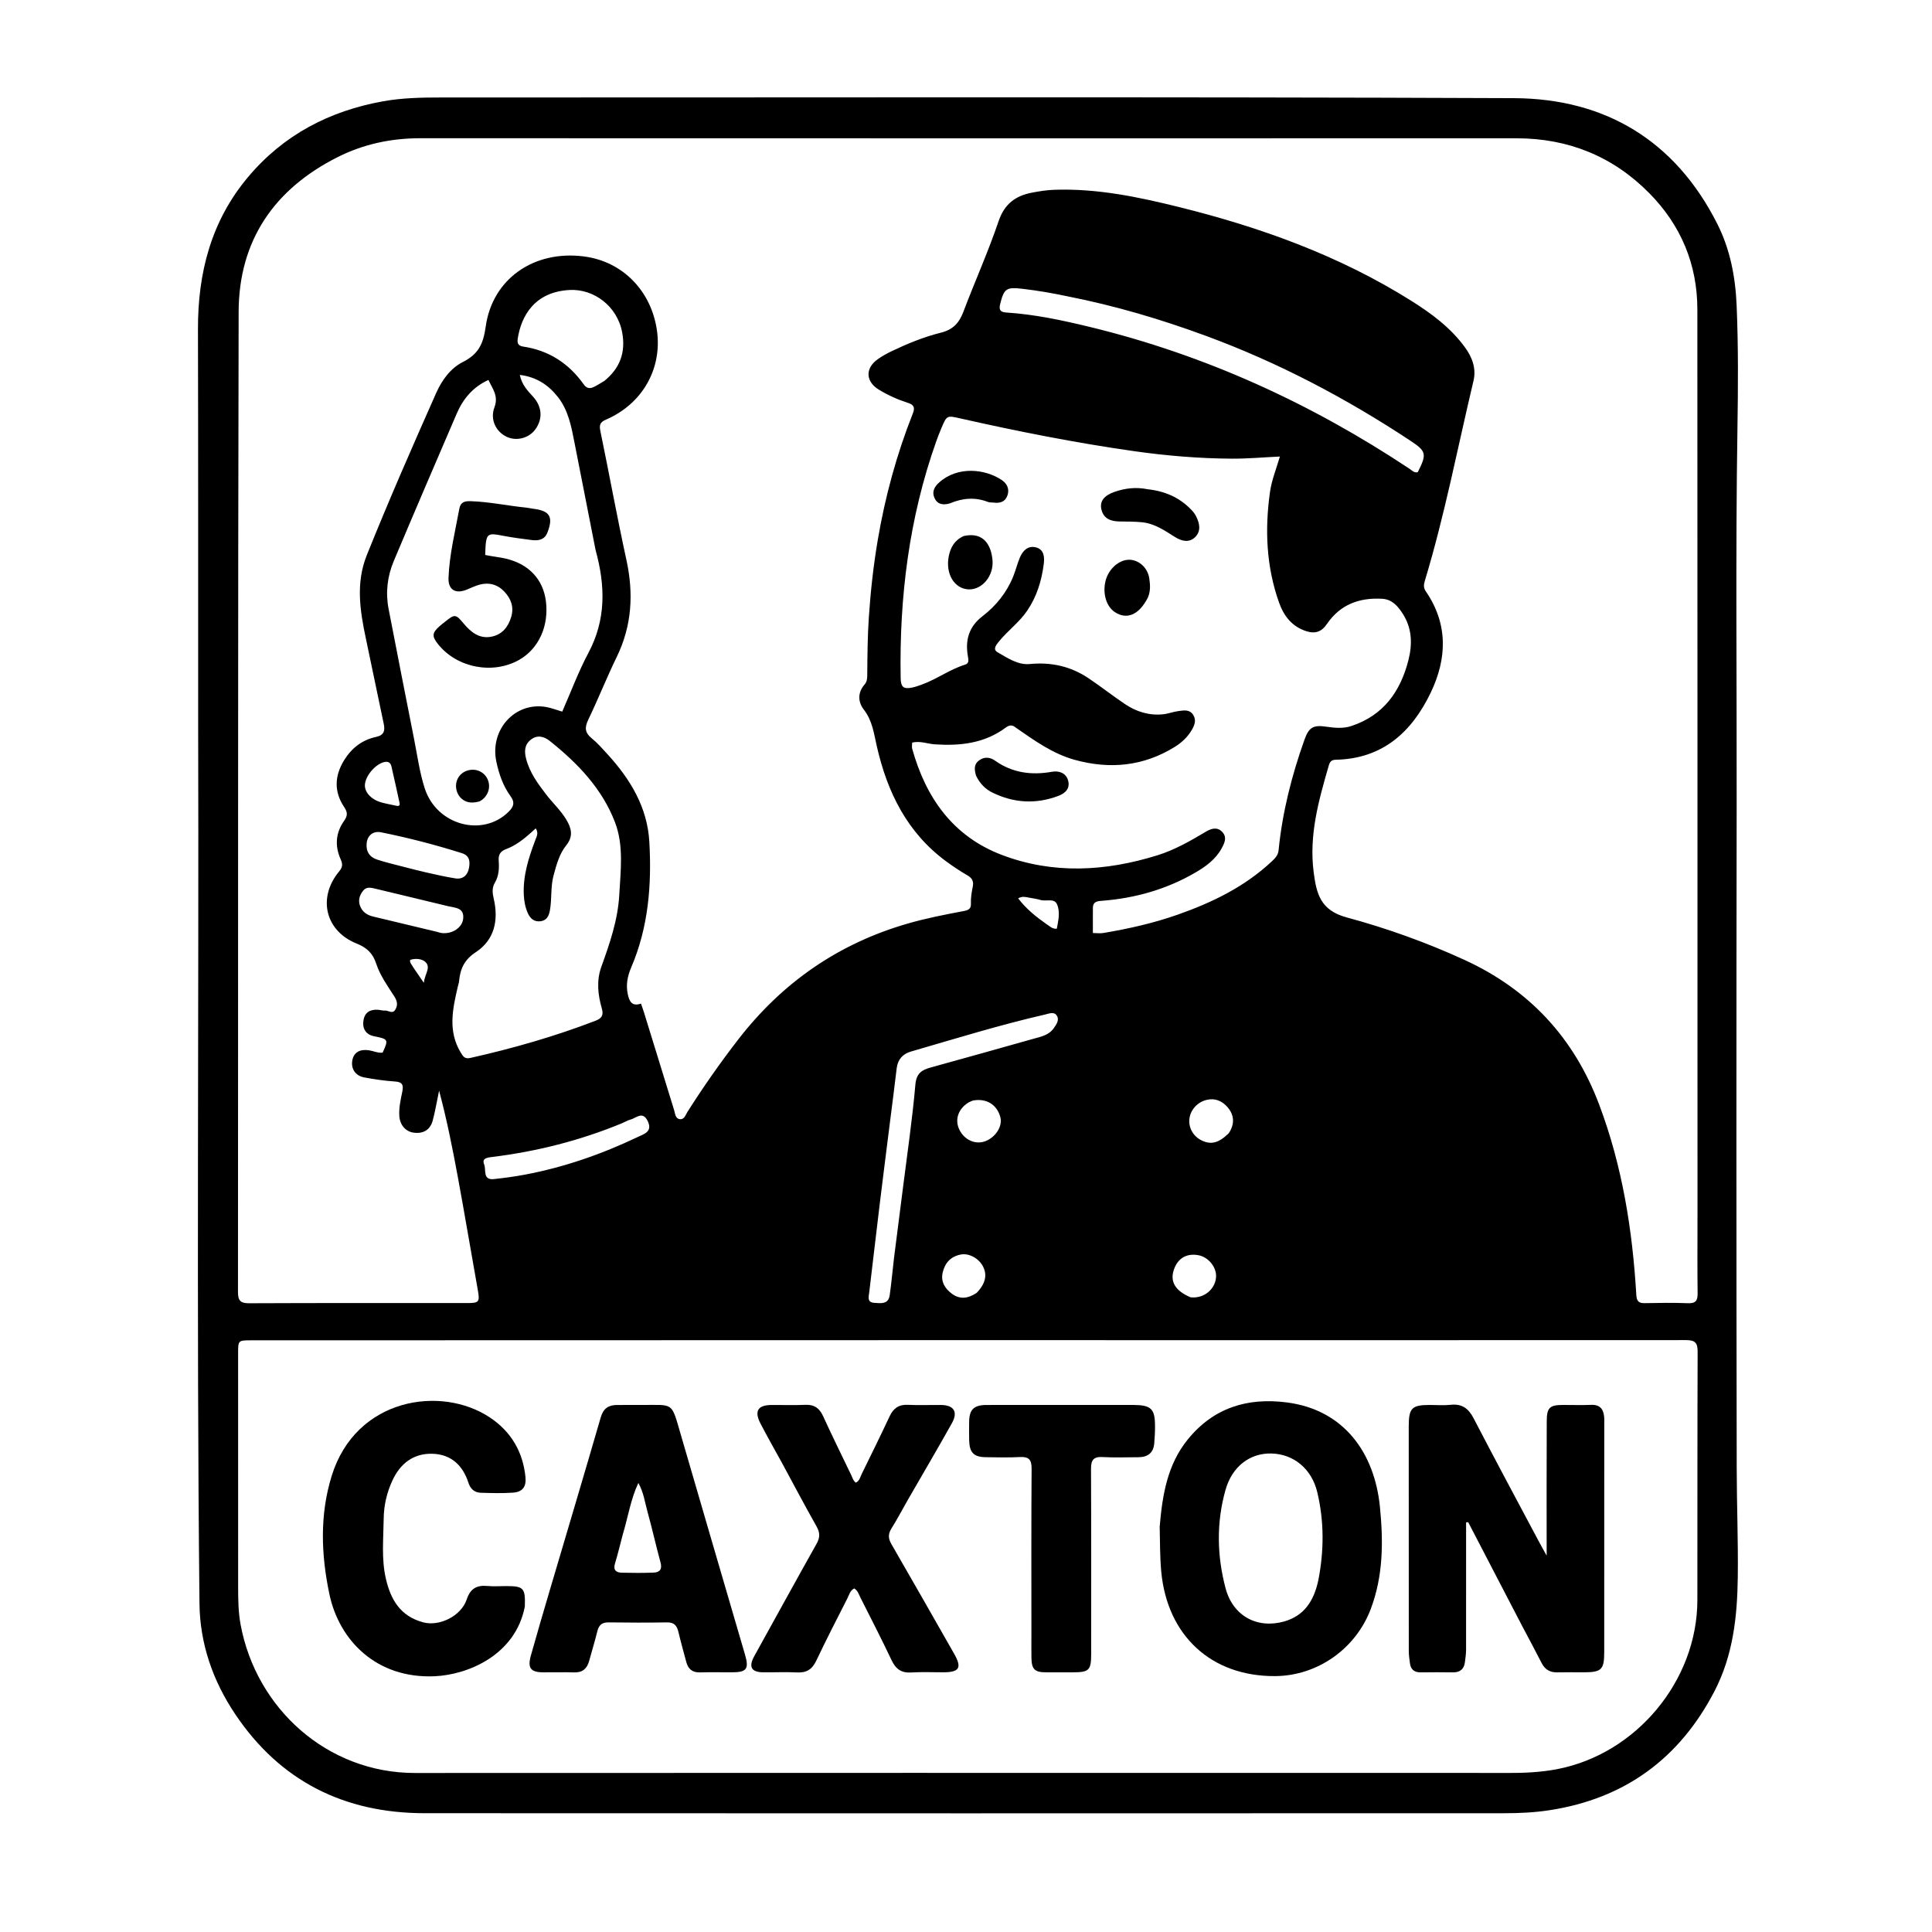 <svg version="1.1" id="Layer_1" xmlns="http://www.w3.org/2000/svg" xmlns:xlink="http://www.w3.org/1999/xlink" x="0px" y="0px"
	 width="100%" viewBox="0 0 1024 1024" enable-background="new 0 0 1024 1024" xml:space="preserve">
<!-- White glow effect filter -->
<defs>
	<filter id="glow">
		<feGaussianBlur stdDeviation="20" result="coloredBlur"/>
		<feMerge>
			<feMergeNode in="coloredBlur"/>
			<feMergeNode in="SourceGraphic"/>
		</feMerge>
	</filter>
</defs>
<!-- White background rectangle with rounded corners and glow -->
<rect x="115" y="62" width="796" height="888" rx="110" ry="110" fill="#FFFFFF" filter="url(#glow)" opacity="0.95"/>
<path fill="#000000" opacity="1" stroke="none" 
	d="
M105.025,382 
	C105.008,312.507 105.096,243.514 104.924,174.521 
	C104.849,144.604 111.875,117.168 131.474,93.84 
	C150.277,71.46 174.605,58.791 203.105,53.678 
	C213.288,51.851 223.588,51.666 233.919,51.669 
	C423.402,51.719 612.886,51.247 802.366,52.024 
	C850.728,52.223 887.909,74.482 910.19,118.633 
	C917.013,132.154 919.817,146.76 920.458,161.958 
	C921.378,183.784 921.214,205.607 920.876,227.417 
	C919.849,293.734 920.567,360.052 920.466,426.368 
	C920.287,543.677 920.283,660.987 920.494,778.297 
	C920.528,797.447 921.293,816.606 921.064,835.766 
	C920.813,856.716 918.587,877.323 908.749,896.293 
	C890.231,931.998 861.229,953.294 821.314,959.447 
	C813.395,960.667 805.418,961.045 797.435,961.046 
	C606.62,961.085 415.804,961.159 224.989,961.035 
	C182.567,961.007 148.474,944.099 124.633,908.497 
	C112.84,890.887 105.956,871.244 105.729,849.923 
	C104.075,694.118 105.47,538.308 105.025,382 
M899.711,644.5 
	C899.697,484.336 899.713,324.172 899.635,164.007 
	C899.623,140.062 890.898,119.354 874.181,102.408 
	C854.926,82.888 831.25,73.296 803.739,73.298 
	C610.078,73.315 416.416,73.339 222.754,73.264 
	C207.294,73.258 192.63,76.385 178.917,83.294 
	C145.321,100.223 126.577,127.507 126.485,165.273 
	C126.06,338.434 126.261,511.597 126.134,684.759 
	C126.13,689.263 127.331,690.771 132.03,690.75 
	C170.528,690.574 209.028,690.658 247.527,690.651 
	C254.088,690.65 254.39,690.091 253.17,683.276 
	C249.603,663.361 246.277,643.401 242.599,623.506 
	C239.827,608.508 236.851,593.538 232.729,578.059 
	C231.504,583.92 230.673,589.003 229.341,593.952 
	C227.995,598.955 224.15,601.107 219.021,600.293 
	C214.817,599.625 211.948,596.135 211.649,591.511 
	C211.367,587.129 212.35,582.886 213.209,578.68 
	C213.946,575.074 213.341,573.48 209.311,573.213 
	C203.858,572.853 198.409,572.058 193.032,571.052 
	C188.259,570.159 185.878,566.323 186.769,561.846 
	C187.574,557.801 190.689,555.952 195.537,556.674 
	C197.973,557.037 200.278,558.221 202.801,557.913 
	C205.978,550.957 205.868,550.747 198.323,549.241 
	C194.013,548.381 191.922,545.328 192.657,540.784 
	C193.342,536.549 196.147,534.992 200.16,535.189 
	C201.484,535.254 202.813,535.713 204.116,535.625 
	C205.921,535.503 207.992,537.673 209.534,535.099 
	C210.994,532.663 210.521,530.503 209.008,528.149 
	C205.409,522.546 201.45,517.032 199.368,510.69 
	C197.561,505.185 194.424,502.275 188.954,500.071 
	C172.258,493.346 168.231,475.619 179.84,461.76 
	C181.677,459.567 181.652,457.852 180.581,455.486 
	C177.376,448.407 177.907,441.358 182.345,435.114 
	C184.42,432.196 184.201,430.434 182.387,427.716 
	C176.913,419.511 177.332,411.117 182.435,402.869 
	C186.382,396.491 191.95,392.155 199.338,390.577 
	C203.474,389.693 204.175,387.347 203.397,383.685 
	C200.19,368.586 197.103,353.462 193.906,338.361 
	C190.782,323.603 188.498,308.956 194.418,294.222 
	C206.028,265.325 218.512,236.806 231.152,208.354 
	C234.172,201.555 238.689,195.259 245.268,191.906 
	C253.384,187.769 256.11,182.649 257.419,173.19 
	C260.926,147.854 282.906,132.496 309.507,135.918 
	C330.249,138.585 345.325,154.448 348.217,175.327 
	C351.013,195.518 340.447,214.096 321.179,222.405 
	C318.068,223.747 317.536,225.202 318.202,228.427 
	C322.903,251.172 327.048,274.035 332.002,296.723 
	C335.903,314.589 334.962,331.613 326.865,348.23 
	C321.543,359.152 317.073,370.489 311.801,381.437 
	C309.81,385.573 309.949,388.338 313.6,391.298 
	C316.686,393.799 319.339,396.86 322.037,399.808 
	C334.126,413.019 343.128,427.945 344.163,446.203 
	C345.453,468.958 343.703,491.436 334.539,512.794 
	C332.635,517.233 331.651,521.961 332.73,526.932 
	C333.568,530.793 334.952,533.59 339.738,531.927 
	C340.378,533.81 340.945,535.358 341.43,536.931 
	C346.722,554.086 351.989,571.249 357.304,588.397 
	C357.872,590.231 357.888,592.816 360.253,593.172 
	C362.683,593.537 363.327,590.963 364.336,589.371 
	C372.722,576.142 381.684,563.338 391.277,550.94 
	C414.665,520.714 444.442,500.058 481.246,489.47 
	C491.014,486.66 500.934,484.729 510.884,482.859 
	C513.15,482.433 514.725,481.695 514.604,479.144 
	C514.453,475.953 515.006,472.857 515.621,469.754 
	C516.131,467.176 515.251,465.41 512.845,464.012 
	C508.965,461.758 505.198,459.268 501.579,456.611 
	C480.847,441.391 470.299,419.954 464.739,395.581 
	C463.198,388.825 462.403,382.007 457.878,376.162 
	C454.708,372.068 454.488,367.157 458.221,362.829 
	C459.404,361.458 459.643,359.91 459.657,358.195 
	C459.742,347.877 459.803,337.578 460.496,327.253 
	C461.421,313.482 462.917,299.823 465.227,286.234 
	C469.139,263.223 475.231,240.809 483.838,219.105 
	C485.042,216.067 484.407,214.54 481.285,213.545 
	C475.88,211.822 470.694,209.491 465.845,206.547 
	C458.737,202.23 458.481,195.158 465.23,190.393 
	C467.53,188.769 470.025,187.366 472.569,186.151 
	C480.995,182.127 489.683,178.566 498.7,176.323 
	C505.178,174.711 508.39,171.121 510.622,165.218 
	C516.687,149.185 523.76,133.51 529.252,117.293 
	C532.374,108.074 538.209,103.781 546.976,102.103 
	C550.884,101.354 554.793,100.733 558.822,100.592 
	C581.343,99.804 603.126,104.345 624.757,109.704 
	C668.112,120.446 709.804,135.453 747.86,159.337 
	C758.608,166.081 768.812,173.607 776.422,184.042 
	C780.304,189.365 782.542,195.276 780.977,201.859 
	C772.565,237.237 765.74,273.003 755.19,307.857 
	C754.567,309.914 754.417,311.543 755.723,313.446 
	C767.593,330.736 766.964,349.025 758.359,367.021 
	C748.332,387.988 732.767,402.196 707.941,402.68 
	C705.524,402.727 704.804,403.927 704.248,405.852 
	C698.933,424.226 693.757,442.522 696.248,462.115 
	C697.715,473.655 699.846,482.484 713.703,486.228 
	C734.997,491.981 755.905,499.473 776.083,508.71 
	C810.555,524.49 834.288,550.083 847.635,585.565 
	C859.866,618.081 865.247,651.885 867.28,686.35 
	C867.471,689.587 868.488,690.755 871.709,690.692 
	C879.372,690.542 887.049,690.436 894.704,690.729 
	C898.804,690.886 899.817,689.308 899.768,685.498 
	C899.599,672.167 899.709,658.833 899.711,644.5 
M745.5,939.689 
	C763.166,939.69 780.832,939.638 798.498,939.713 
	C807.495,939.751 816.408,939.396 825.304,937.689 
	C867.232,929.645 899.592,890.803 899.644,848.096 
	C899.697,804.263 899.614,760.429 899.777,716.597 
	C899.795,711.941 898.687,710.282 893.708,710.286 
	C766.043,710.385 638.377,710.304 510.712,710.304 
	C384.879,710.304 259.047,710.359 133.214,710.394 
	C126.232,710.396 126.205,710.417 126.206,717.228 
	C126.211,758.561 126.254,799.894 126.22,841.227 
	C126.215,847.896 126.315,854.567 127.532,861.115 
	C135.779,905.501 173.393,939.751 220.003,939.722 
	C394.835,939.614 569.668,939.685 745.5,939.689 
M538.152,385.485 
	C536.44,383.952 534.63,384.473 533.118,385.601 
	C521.887,393.972 509.128,395.39 495.641,394.53 
	C491.617,394.274 487.619,392.528 483.451,393.621 
	C483.451,394.872 483.228,395.923 483.484,396.841 
	C490.7,422.8 505.074,443.231 530.846,453.071 
	C558.113,463.48 585.947,461.895 613.52,453.305 
	C622.646,450.461 630.882,445.733 639.051,440.863 
	C641.81,439.218 645.031,438.037 647.771,440.892 
	C650.501,443.736 649.084,446.745 647.511,449.624 
	C644.259,455.573 638.975,459.358 633.321,462.625 
	C618.239,471.339 601.896,476 584.576,477.393 
	C582.066,477.595 579.303,477.562 579.261,481.181 
	C579.211,485.47 579.249,489.759 579.249,494.525 
	C581.106,494.525 583.101,494.802 584.995,494.48 
	C598.275,492.225 611.394,489.293 624.132,484.815 
	C642.347,478.411 659.496,470.125 673.802,456.801 
	C675.615,455.112 677.394,453.51 677.676,450.668 
	C679.666,430.558 684.606,411.119 691.371,392.121 
	C693.764,385.4 696.075,384.147 703.013,385.169 
	C707.465,385.825 711.945,386.243 716.352,384.775 
	C733.359,379.105 742.312,366.406 746.52,349.784 
	C748.665,341.31 748.411,332.905 743.465,325.262 
	C740.892,321.285 737.858,317.67 732.597,317.369 
	C720.485,316.675 710.333,320.358 703.275,330.764 
	C700.628,334.667 697.305,336.081 692.535,334.594 
	C684.742,332.165 680.433,326.435 677.906,319.323 
	C671.138,300.28 670.329,280.67 673.113,260.801 
	C674.003,254.449 676.472,248.501 678.369,241.971 
	C669.484,242.392 661.188,243.149 652.896,243.101 
	C635.597,243.003 618.348,241.571 601.237,239.144 
	C570.183,234.74 539.429,228.638 508.835,221.737 
	C501.861,220.164 501.849,220.123 498.959,226.92 
	C497.983,229.215 497.07,231.542 496.236,233.892 
	C481.828,274.509 476.62,316.514 477.366,359.409 
	C477.449,364.202 478.903,365.379 483.544,364.403 
	C485.325,364.028 487.059,363.389 488.776,362.765 
	C496.613,359.914 503.402,354.796 511.422,352.312 
	C513.768,351.585 513.334,349.818 512.993,347.822 
	C511.546,339.353 513.417,332.235 520.712,326.628 
	C527.907,321.099 533.594,314.069 537.035,305.507 
	C538.333,302.275 539.168,298.854 540.499,295.638 
	C542.01,291.986 544.709,289.12 548.892,290.072 
	C553.453,291.11 553.678,295.397 553.206,299.037 
	C552.063,307.839 549.531,316.181 544.43,323.691 
	C540.25,329.845 534.213,334.181 529.584,339.857 
	C528.08,341.701 525.948,344.126 528.766,345.738 
	C534.018,348.744 539.564,352.548 545.734,351.952 
	C557.222,350.844 567.568,353.163 577.018,359.528 
	C583.505,363.898 589.678,368.734 596.161,373.112 
	C602.254,377.227 609.05,379.363 616.48,378.579 
	C619.267,378.285 621.966,377.201 624.753,376.857 
	C627.497,376.519 630.534,375.904 632.433,378.915 
	C634.221,381.75 633.097,384.442 631.659,386.914 
	C629.442,390.728 626.242,393.662 622.502,395.966 
	C605.937,406.167 588.227,407.842 569.722,402.755 
	C558.106,399.562 548.443,392.649 538.152,385.485 
M315.673,291.552 
	C311.931,272.516 308.17,253.483 304.458,234.441 
	C302.8,225.934 301.205,217.399 295.645,210.352 
	C290.585,203.939 284.22,199.786 275.517,198.704 
	C276.587,203.979 279.615,207.032 282.53,210.243 
	C287.4,215.61 287.744,222.055 283.735,227.582 
	C280.345,232.253 273.737,233.965 268.553,231.515 
	C262.968,228.875 259.588,222.459 262.06,215.893 
	C264.323,209.884 261.13,206.207 258.877,201.374 
	C250.583,205.175 245.418,211.436 242.043,219.286 
	C230.867,245.274 219.685,271.26 208.715,297.336 
	C205.306,305.441 204.279,314.036 205.969,322.766 
	C210.412,345.717 214.906,368.658 219.45,391.589 
	C221.188,400.365 222.382,409.34 225.109,417.811 
	C231.438,437.465 255.931,443.948 269.677,430.141 
	C272.352,427.454 272.968,425.241 270.605,422.006 
	C266.624,416.556 264.46,410.252 263.072,403.687 
	C259.484,386.727 272.996,371.853 289.459,374.727 
	C292.182,375.202 294.805,376.244 298,377.177 
	C302.632,366.652 306.567,356.001 311.857,346.071 
	C321.175,328.585 320.977,310.763 315.673,291.552 
M281.47,441.307 
	C277.473,444.878 273.257,448.183 268.193,450.061 
	C265.176,451.18 264.083,453.052 264.318,456.135 
	C264.626,460.162 264.424,464.225 262.329,467.777 
	C260.638,470.647 260.997,473.328 261.693,476.341 
	C264.311,487.683 262.157,498.127 252.196,504.661 
	C246.054,508.69 243.918,513.556 243.315,520.058 
	C243.224,521.039 242.865,521.995 242.641,522.965 
	C239.924,534.693 237.298,546.362 244.128,557.76 
	C245.473,560.005 246.311,561.399 249.315,560.726 
	C271.898,555.66 294.087,549.309 315.699,540.988 
	C318.824,539.785 320.045,538.162 318.989,534.522 
	C316.884,527.266 316.073,519.771 318.708,512.458 
	C323.17,500.079 327.465,487.662 328.218,474.396 
	C328.952,461.453 330.669,448.112 325.968,435.829 
	C319.141,417.989 306.128,404.458 291.367,392.699 
	C288.448,390.374 284.784,389.248 281.248,392.124 
	C277.906,394.84 277.881,398.347 278.842,402.123 
	C280.701,409.425 285.044,415.311 289.522,421.142 
	C292.969,425.629 297.19,429.492 300.135,434.382 
	C302.885,438.949 304.001,443.218 300.105,448.06 
	C296.422,452.637 294.922,458.405 293.389,464.067 
	C291.758,470.095 292.561,476.327 291.482,482.398 
	C290.929,485.509 289.806,487.854 286.443,488.285 
	C283.152,488.705 281.044,486.852 279.793,484.066 
	C278.423,481.014 277.793,477.774 277.627,474.395 
	C277.122,464.158 280.163,454.693 283.703,445.32 
	C284.438,443.372 285.586,441.457 283.938,439.051 
	C283.114,439.808 282.527,440.348 281.47,441.307 
M565.745,157.045 
	C557.961,155.396 550.141,154.043 542.224,153.106 
	C533.486,152.071 532.177,152.776 530.127,161.076 
	C529.394,164.043 530.008,165.424 533.258,165.632 
	C548.378,166.598 563.135,169.764 577.81,173.328 
	C638.761,188.131 694.894,213.8 747.042,248.447 
	C748.367,249.327 749.535,250.771 751.448,250.26 
	C756.411,240.487 755.952,239.148 747.393,233.494 
	C713.388,211.03 677.552,192.161 639.271,178.052 
	C615.555,169.311 591.398,162.107 565.745,157.045 
M473.844,666.754 
	C475.441,654.251 477.059,641.751 478.631,629.245 
	C480.906,611.144 483.582,593.076 485.163,574.914 
	C485.694,568.807 488.581,567.089 493.371,565.769 
	C511.482,560.777 529.57,555.705 547.649,550.601 
	C551.627,549.478 555.9,548.722 558.497,544.986 
	C559.911,542.951 561.719,540.553 560.021,538.145 
	C558.563,536.077 555.945,537.253 553.942,537.712 
	C529.947,543.212 506.437,550.489 482.813,557.344 
	C478.464,558.606 475.809,561.526 475.258,566.255 
	C474.182,575.485 472.961,584.699 471.804,593.921 
	C469.986,608.414 468.129,622.902 466.366,637.402 
	C464.443,653.219 462.622,669.048 460.723,684.867 
	C460.424,687.355 459.458,690.281 463.331,690.522 
	C466.684,690.73 470.847,691.548 471.565,686.457 
	C472.446,680.213 473.022,673.926 473.844,666.754 
M320.331,201.885 
	C328.549,195.22 331.717,186.813 329.781,176.279 
	C327.171,162.076 314.589,153.087 302.048,153.694 
	C283.324,154.6 276.215,167.558 274.408,179.531 
	C274.086,181.663 274.459,183.276 277.308,183.699 
	C290.86,185.71 301.496,192.591 309.375,203.721 
	C310.82,205.762 312.473,206.136 314.514,205.195 
	C316.319,204.363 318.007,203.275 320.331,201.885 
M329.666,595.341 
	C307.439,604.533 284.33,610.359 260.485,613.269 
	C257.779,613.599 255.35,614.12 256.622,617.195 
	C257.789,620.017 255.66,625.616 261.866,624.935 
	C267.3,624.338 272.735,623.617 278.105,622.607 
	C298.963,618.684 318.85,611.772 337.977,602.65 
	C341.394,601.02 346.039,599.849 343.276,594.156 
	C340.576,588.593 337.147,592.708 334.024,593.448 
	C332.755,593.748 331.598,594.521 329.666,595.341 
M214.683,459.627 
	C218.383,460.551 222.065,461.554 225.786,462.381 
	C230.962,463.533 236.137,464.757 241.372,465.564 
	C245.274,466.166 247.832,463.947 248.54,460.215 
	C249.177,456.856 249.111,453.556 244.785,452.188 
	C230.709,447.739 216.441,444.049 201.975,441.136 
	C197.876,440.311 194.796,442.698 194.348,446.804 
	C193.867,451.222 195.805,454.297 199.971,455.635 
	C204.543,457.103 209.229,458.22 214.683,459.627 
M231.4,493.844 
	C232.363,494.086 233.315,494.452 234.293,494.55 
	C239.757,495.098 244.994,491.676 245.497,486.93 
	C246.129,480.963 241.124,481.193 237.476,480.294 
	C224.616,477.126 211.71,474.144 198.845,470.998 
	C196.457,470.414 194.165,469.942 192.452,472.107 
	C190.629,474.41 189.737,477.063 190.796,480.025 
	C191.97,483.307 194.46,484.99 197.749,485.777 
	C208.696,488.396 219.632,491.061 231.4,493.844 
M651.249,600.665 
	C654.396,595.928 654.344,591.176 650.671,586.877 
	C647.833,583.557 644.027,581.872 639.539,582.962 
	C634.575,584.169 630.936,588.317 630.402,593.057 
	C629.874,597.748 632.472,602.312 636.881,604.443 
	C641.835,606.836 645.849,605.919 651.249,600.665 
M631.021,687.604 
	C631.686,687.626 632.353,687.689 633.017,687.664 
	C639.219,687.429 644.236,682.652 644.541,676.708 
	C644.804,671.578 640.446,666.255 635.191,665.288 
	C628.845,664.119 624.117,666.972 622.109,673.18 
	C620.122,679.323 622.858,684.138 631.021,687.604 
M515.715,583.298 
	C514.955,583.624 514.144,583.866 513.442,584.289 
	C507.871,587.644 505.904,593.431 508.487,598.759 
	C511.108,604.166 516.935,606.799 522.101,604.91 
	C527.666,602.875 531.453,596.944 530.222,592.194 
	C528.518,585.621 522.978,581.968 515.715,583.298 
M517.633,685.261 
	C522.379,680.333 523.433,675.651 520.851,670.961 
	C518.533,666.751 513.434,664.116 509.242,664.923 
	C503.873,665.958 500.806,669.388 499.633,674.508 
	C498.53,679.324 500.85,682.964 504.508,685.694 
	C508.565,688.722 512.855,688.424 517.633,685.261 
M210.163,427.09 
	C211.422,427.34 212.083,426.958 211.774,425.559 
	C210.353,419.124 208.977,412.68 207.481,406.263 
	C207.07,404.503 206.06,403.436 203.877,403.862 
	C199.225,404.769 193.703,411.022 193.406,415.963 
	C193.178,419.758 196.572,423.614 201.796,425.196 
	C204.314,425.958 206.94,426.363 210.163,427.09 
M554.616,489.78 
	C556.274,490.761 557.604,492.444 560.128,492.245 
	C560.944,487.885 562.042,483.26 560.195,479.206 
	C558.693,475.907 554.421,477.89 551.493,477.001 
	C549.452,476.381 547.299,476.129 545.192,475.729 
	C543.482,475.405 541.749,474.914 539.645,476.145 
	C543.823,481.624 548.78,485.669 554.616,489.78 
M219.004,512.691 
	C220.635,515.07 222.265,517.449 224.632,520.901 
	C225.136,516.399 228.213,513.11 225.898,510.319 
	C224.14,508.199 220.48,507.767 217.405,508.754 
	C217.077,510.359 218.188,511.103 219.004,512.691 
z"/>
<path fill="#000000" opacity="1" stroke="none" 
	d="
M806.894,862.047 
	C797.204,843.41 787.689,825.102 778.174,806.794 
	C777.802,806.827 777.431,806.86 777.06,806.893 
	C777.06,809.587 777.059,812.281 777.06,814.975 
	C777.064,834.808 777.087,854.64 777.046,874.472 
	C777.041,876.618 776.707,878.767 776.448,880.906 
	C775.993,884.669 773.862,886.443 770.04,886.391 
	C764.375,886.314 758.707,886.302 753.042,886.388 
	C749.611,886.44 747.712,884.875 747.292,881.522 
	C747.025,879.386 746.688,877.236 746.686,875.091 
	C746.648,835.426 746.647,795.761 746.661,756.096 
	C746.664,746.266 748.268,744.663 757.841,744.658 
	C761.507,744.656 765.209,744.977 768.832,744.582 
	C774.838,743.928 778.302,746.436 781.048,751.732 
	C792.318,773.468 803.928,795.028 815.425,816.646 
	C816.814,819.258 818.276,821.831 819.759,824.522 
	C819.759,800.599 819.681,776.848 819.807,753.097 
	C819.844,746.003 821.464,744.666 828.37,744.653 
	C833.37,744.644 838.376,744.813 843.367,744.609 
	C848.156,744.414 849.931,747.005 850.261,751.236 
	C850.351,752.396 850.296,753.568 850.296,754.735 
	C850.289,795.066 850.285,835.398 850.272,875.73 
	C850.268,884.918 848.813,886.341 839.495,886.356 
	C834.829,886.364 830.16,886.271 825.497,886.391 
	C821.567,886.493 818.864,884.935 817.068,881.395 
	C813.826,875.008 810.411,868.71 806.894,862.047 
z"/>
<path fill="#000000" opacity="1" stroke="none" 
	d="
M614.661,809.141 
	C616.087,792.272 618.743,776.258 629.536,762.952 
	C643.164,746.152 661.1,740.616 682.035,743.313 
	C712.397,747.225 728.562,770.099 731.393,798.701 
	C733.21,817.052 733.184,835.163 726.541,852.776 
	C718.582,873.878 698.319,888.229 675.838,888.37 
	C642.028,888.582 618.682,866.948 615.49,833.03 
	C614.753,825.202 614.864,817.426 614.661,809.141 
M698.774,837.383 
	C701.787,821.851 701.856,806.298 698.184,790.911 
	C695.197,778.394 685.534,770.617 673.759,770.379 
	C662.458,770.15 653.049,777.262 649.546,789.676 
	C644.654,807.015 644.997,824.618 649.608,841.9 
	C653.499,856.481 666.328,863.426 680.576,859.425 
	C691.217,856.437 696.444,848.53 698.774,837.383 
z"/>
<path fill="#000000" opacity="1" stroke="none" 
	d="
M339.992,744.653 
	C357.103,744.748 355.717,742.741 360.656,759.77 
	C371.998,798.865 383.476,837.92 394.876,876.998 
	C397.087,884.576 395.746,886.345 387.96,886.358 
	C382.294,886.369 376.624,886.244 370.962,886.4 
	C366.947,886.51 364.735,884.593 363.752,880.917 
	C362.337,875.621 360.846,870.341 359.586,865.007 
	C358.802,861.69 357.368,859.833 353.554,859.899 
	C343.224,860.079 332.889,860.031 322.558,859.897 
	C319.131,859.852 317.427,861.275 316.62,864.529 
	C315.303,869.847 313.703,875.094 312.247,880.377 
	C311.133,884.418 308.738,886.547 304.315,886.407 
	C298.821,886.232 293.317,886.413 287.818,886.366 
	C281.267,886.31 279.529,884.08 281.35,877.554 
	C284.566,866.03 287.948,854.552 291.335,843.076 
	C300.369,812.464 309.531,781.889 318.407,751.231 
	C319.78,746.487 322.499,744.701 326.996,744.67 
	C331.162,744.642 335.328,744.657 339.992,744.653 
M330.084,813.322 
	C328.724,818.45 327.495,823.618 325.959,828.692 
	C324.911,832.153 326.515,833.487 329.511,833.563 
	C335.159,833.707 340.82,833.735 346.463,833.509 
	C349.728,833.378 351.076,831.698 350.095,828.121 
	C347.643,819.173 345.648,810.098 343.161,801.159 
	C341.801,796.273 341.182,791.113 338.346,785.985 
	C334.211,794.796 332.927,803.878 330.084,813.322 
z"/>
<path fill="#000000" opacity="1" stroke="none" 
	d="
M414.489,775.421 
	C410.559,768.228 406.656,761.438 403.064,754.487 
	C399.655,747.888 401.663,744.708 408.978,744.667 
	C414.977,744.633 420.984,744.842 426.973,744.593 
	C431.642,744.399 434.329,746.387 436.237,750.549 
	C441.026,760.991 446.096,771.304 451.084,781.654 
	C451.784,783.106 452.173,784.79 453.616,785.843 
	C455.599,784.867 455.905,782.901 456.677,781.33 
	C461.672,771.167 466.676,761.007 471.475,750.751 
	C473.473,746.481 476.296,744.347 481.184,744.589 
	C487.003,744.876 492.846,744.617 498.678,744.665 
	C505.552,744.722 507.901,748.281 504.533,754.315 
	C496.905,767.981 488.942,781.459 481.136,795.026 
	C478.23,800.077 475.543,805.261 472.449,810.192 
	C470.612,813.121 470.783,815.495 472.471,818.417 
	C483.633,837.74 494.666,857.139 505.715,876.528 
	C509.95,883.961 508.538,886.333 499.946,886.352 
	C494.28,886.365 488.596,886.087 482.953,886.452 
	C477.655,886.794 474.729,884.559 472.521,879.884 
	C467.26,868.745 461.607,857.791 456.057,846.79 
	C455.185,845.062 454.664,843.036 452.763,841.898 
	C450.561,842.99 450.096,845.26 449.156,847.111 
	C443.576,858.099 437.919,869.055 432.646,880.19 
	C430.489,884.745 427.534,886.678 422.518,886.425 
	C416.534,886.123 410.522,886.421 404.524,886.354 
	C398.124,886.284 396.651,883.432 399.824,877.71 
	C410.808,857.902 421.671,838.026 432.774,818.285 
	C434.639,814.968 434.693,812.407 432.819,809.091 
	C426.594,798.074 420.684,786.88 414.489,775.421 
z"/>
<path fill="#000000" opacity="1" stroke="none" 
	d="
M278.168,851.548 
	C273.191,877.169 248.123,887.678 230.302,888.45 
	C199.656,889.776 179.79,869.611 174.592,844.954 
	C170.178,824.012 169.415,802.959 175.765,782.36 
	C188.59,740.753 233.994,734.127 259.705,751.33 
	C270.854,758.79 277.122,769.382 278.501,782.779 
	C279.036,787.985 277.029,790.798 271.77,791.146 
	C266.133,791.519 260.448,791.37 254.792,791.195 
	C251.469,791.092 249.315,789.137 248.284,785.917 
	C245.28,776.54 238.942,770.744 229.045,770.523 
	C219.107,770.301 212.163,775.684 207.999,784.669 
	C205.024,791.089 203.446,797.836 203.365,804.893 
	C203.242,815.524 202.093,826.255 204.518,836.728 
	C207.071,847.756 212.123,856.675 224.432,859.903 
	C232.784,862.093 244.372,856.743 247.42,847.601 
	C249.307,841.94 252.734,840.085 258.32,840.602 
	C261.622,840.908 264.977,840.653 268.308,840.655 
	C277.55,840.662 278.515,841.679 278.168,851.548 
z"/>
<path fill="#000000" opacity="1" stroke="none" 
	d="
M600.852,744.654 
	C610.097,744.725 612.12,746.711 612.182,755.593 
	C612.205,758.749 612.055,761.917 611.775,765.06 
	C611.326,770.096 608.284,772.343 603.395,772.354 
	C597.066,772.368 590.721,772.629 584.411,772.272 
	C579.467,771.993 578.237,773.944 578.26,778.631 
	C578.427,811.278 578.346,843.927 578.344,876.575 
	C578.343,885.273 577.283,886.344 568.624,886.364 
	C563.793,886.375 558.962,886.402 554.132,886.358 
	C548.427,886.306 546.807,884.693 546.691,878.879 
	C546.611,874.882 546.668,870.883 546.668,866.886 
	C546.667,837.402 546.561,807.919 546.77,778.437 
	C546.805,773.53 545.21,772.008 540.484,772.269 
	C534.506,772.599 528.495,772.41 522.499,772.342 
	C516.177,772.27 513.862,769.943 513.681,763.52 
	C513.587,760.191 513.63,756.857 513.675,753.526 
	C513.76,747.055 516.175,744.686 522.919,744.667 
	C538.576,744.622 554.234,744.652 569.892,744.653 
	C580.053,744.653 590.214,744.654 600.852,744.654 
z"/>
<path fill="#000000" opacity="1" stroke="none" 
	d="
M608.341,259.319 
	C617.522,260.324 625.118,263.696 631.285,270.041 
	C632.316,271.102 633.294,272.311 633.949,273.625 
	C635.827,277.388 636.732,281.488 633.413,284.72 
	C630.192,287.857 626.191,286.776 622.808,284.656 
	C617.294,281.199 611.924,277.451 605.233,276.796 
	C601.275,276.408 597.27,276.45 593.285,276.387 
	C588.735,276.315 584.949,274.928 583.785,270.081 
	C582.743,265.736 585.136,262.64 590.727,260.699 
	C596.307,258.762 602.038,258.045 608.341,259.319 
z"/>
<path fill="#000000" opacity="1" stroke="none" 
	d="
M517.307,411.082 
	C516.408,407.868 516.121,405.1 518.886,403.055 
	C521.688,400.984 524.731,401.286 527.288,403.096 
	C536.566,409.663 546.659,411.003 557.647,409.043 
	C561.083,408.431 564.943,409.54 566.098,413.606 
	C567.346,418.005 564.534,420.502 560.8,421.898 
	C549.006,426.31 537.384,425.634 526.107,420.138 
	C522.302,418.284 519.344,415.351 517.307,411.082 
z"/>
<path fill="#000000" opacity="1" stroke="none" 
	d="
M608.372,316.795 
	C603.669,325.982 597.119,328.657 590.76,324.334 
	C586.365,321.347 584.363,314.613 585.92,308.055 
	C587.307,302.214 592.113,297.432 597.279,296.754 
	C602.731,296.038 608.239,300.374 609.14,306.562 
	C609.612,309.801 609.925,313.206 608.372,316.795 
z"/>
<path fill="#000000" opacity="1" stroke="none" 
	d="
M510.801,284.106 
	C521.765,281.641 525.383,289.516 526.044,296.833 
	C526.801,305.214 520.566,312.616 513.458,312.385 
	C505.865,312.139 501.005,304.167 502.872,294.782 
	C503.784,290.198 505.875,286.317 510.801,284.106 
z"/>
<path fill="#000000" opacity="1" stroke="none" 
	d="
M503.425,266.812 
	C499.541,267.948 496.63,267.174 495.186,263.686 
	C493.869,260.507 495.343,257.914 497.74,255.751 
	C507.521,246.921 522.107,248.457 531.018,254.474 
	C533.825,256.369 535.18,259.319 533.917,262.743 
	C532.676,266.105 529.864,266.816 526.596,266.384 
	C525.613,266.254 524.54,266.394 523.649,266.048 
	C516.936,263.445 510.351,263.896 503.425,266.812 
z"/>
<path fill="#000000" opacity="1" stroke="none" 
	d="
M257.161,294.15 
	C261.057,294.963 264.722,295.287 268.265,296.129 
	C280.331,298.996 287.872,307.14 289.331,318.582 
	C291.02,331.82 285.51,343.897 275.101,349.772 
	C261.175,357.631 242.215,353.968 232.231,341.49 
	C228.826,337.234 228.964,335.438 233.029,331.847 
	C234.027,330.966 235.101,330.172 236.137,329.335 
	C240.997,325.412 241.623,325.518 245.652,330.368 
	C249.535,335.042 254.123,338.796 260.639,337.423 
	C266.117,336.27 269.35,332.392 270.951,326.973 
	C272.5,321.728 270.861,317.422 267.432,313.696 
	C263.89,309.847 259.326,308.529 254.24,309.863 
	C251.848,310.491 249.589,311.636 247.276,312.562 
	C241.396,314.915 237.491,312.581 237.721,306.327 
	C238.179,293.85 241.243,281.741 243.479,269.518 
	C244.114,266.042 246.477,265.541 249.387,265.633 
	C259.365,265.948 269.129,268.084 279.029,269.062 
	C280.181,269.176 281.311,269.498 282.461,269.631 
	C291.427,270.672 293.426,273.9 290.111,282.338 
	C288.626,286.115 285.356,286.691 281.815,286.234 
	C277.05,285.618 272.274,285.02 267.554,284.139 
	C257.993,282.355 257.528,281.891 257.161,294.15 
z"/>
<path fill="#000000" opacity="1" stroke="none" 
	d="
M254.164,424.752 
	C250.787,425.663 247.863,425.711 245.217,423.764 
	C241.499,421.029 240.567,415.494 243.184,411.706 
	C245.777,407.955 251.253,406.839 255.148,409.268 
	C259.13,411.753 260.414,417.006 258.011,421.076 
	C257.153,422.529 256.073,423.782 254.164,424.752 
z"/>
</svg>
